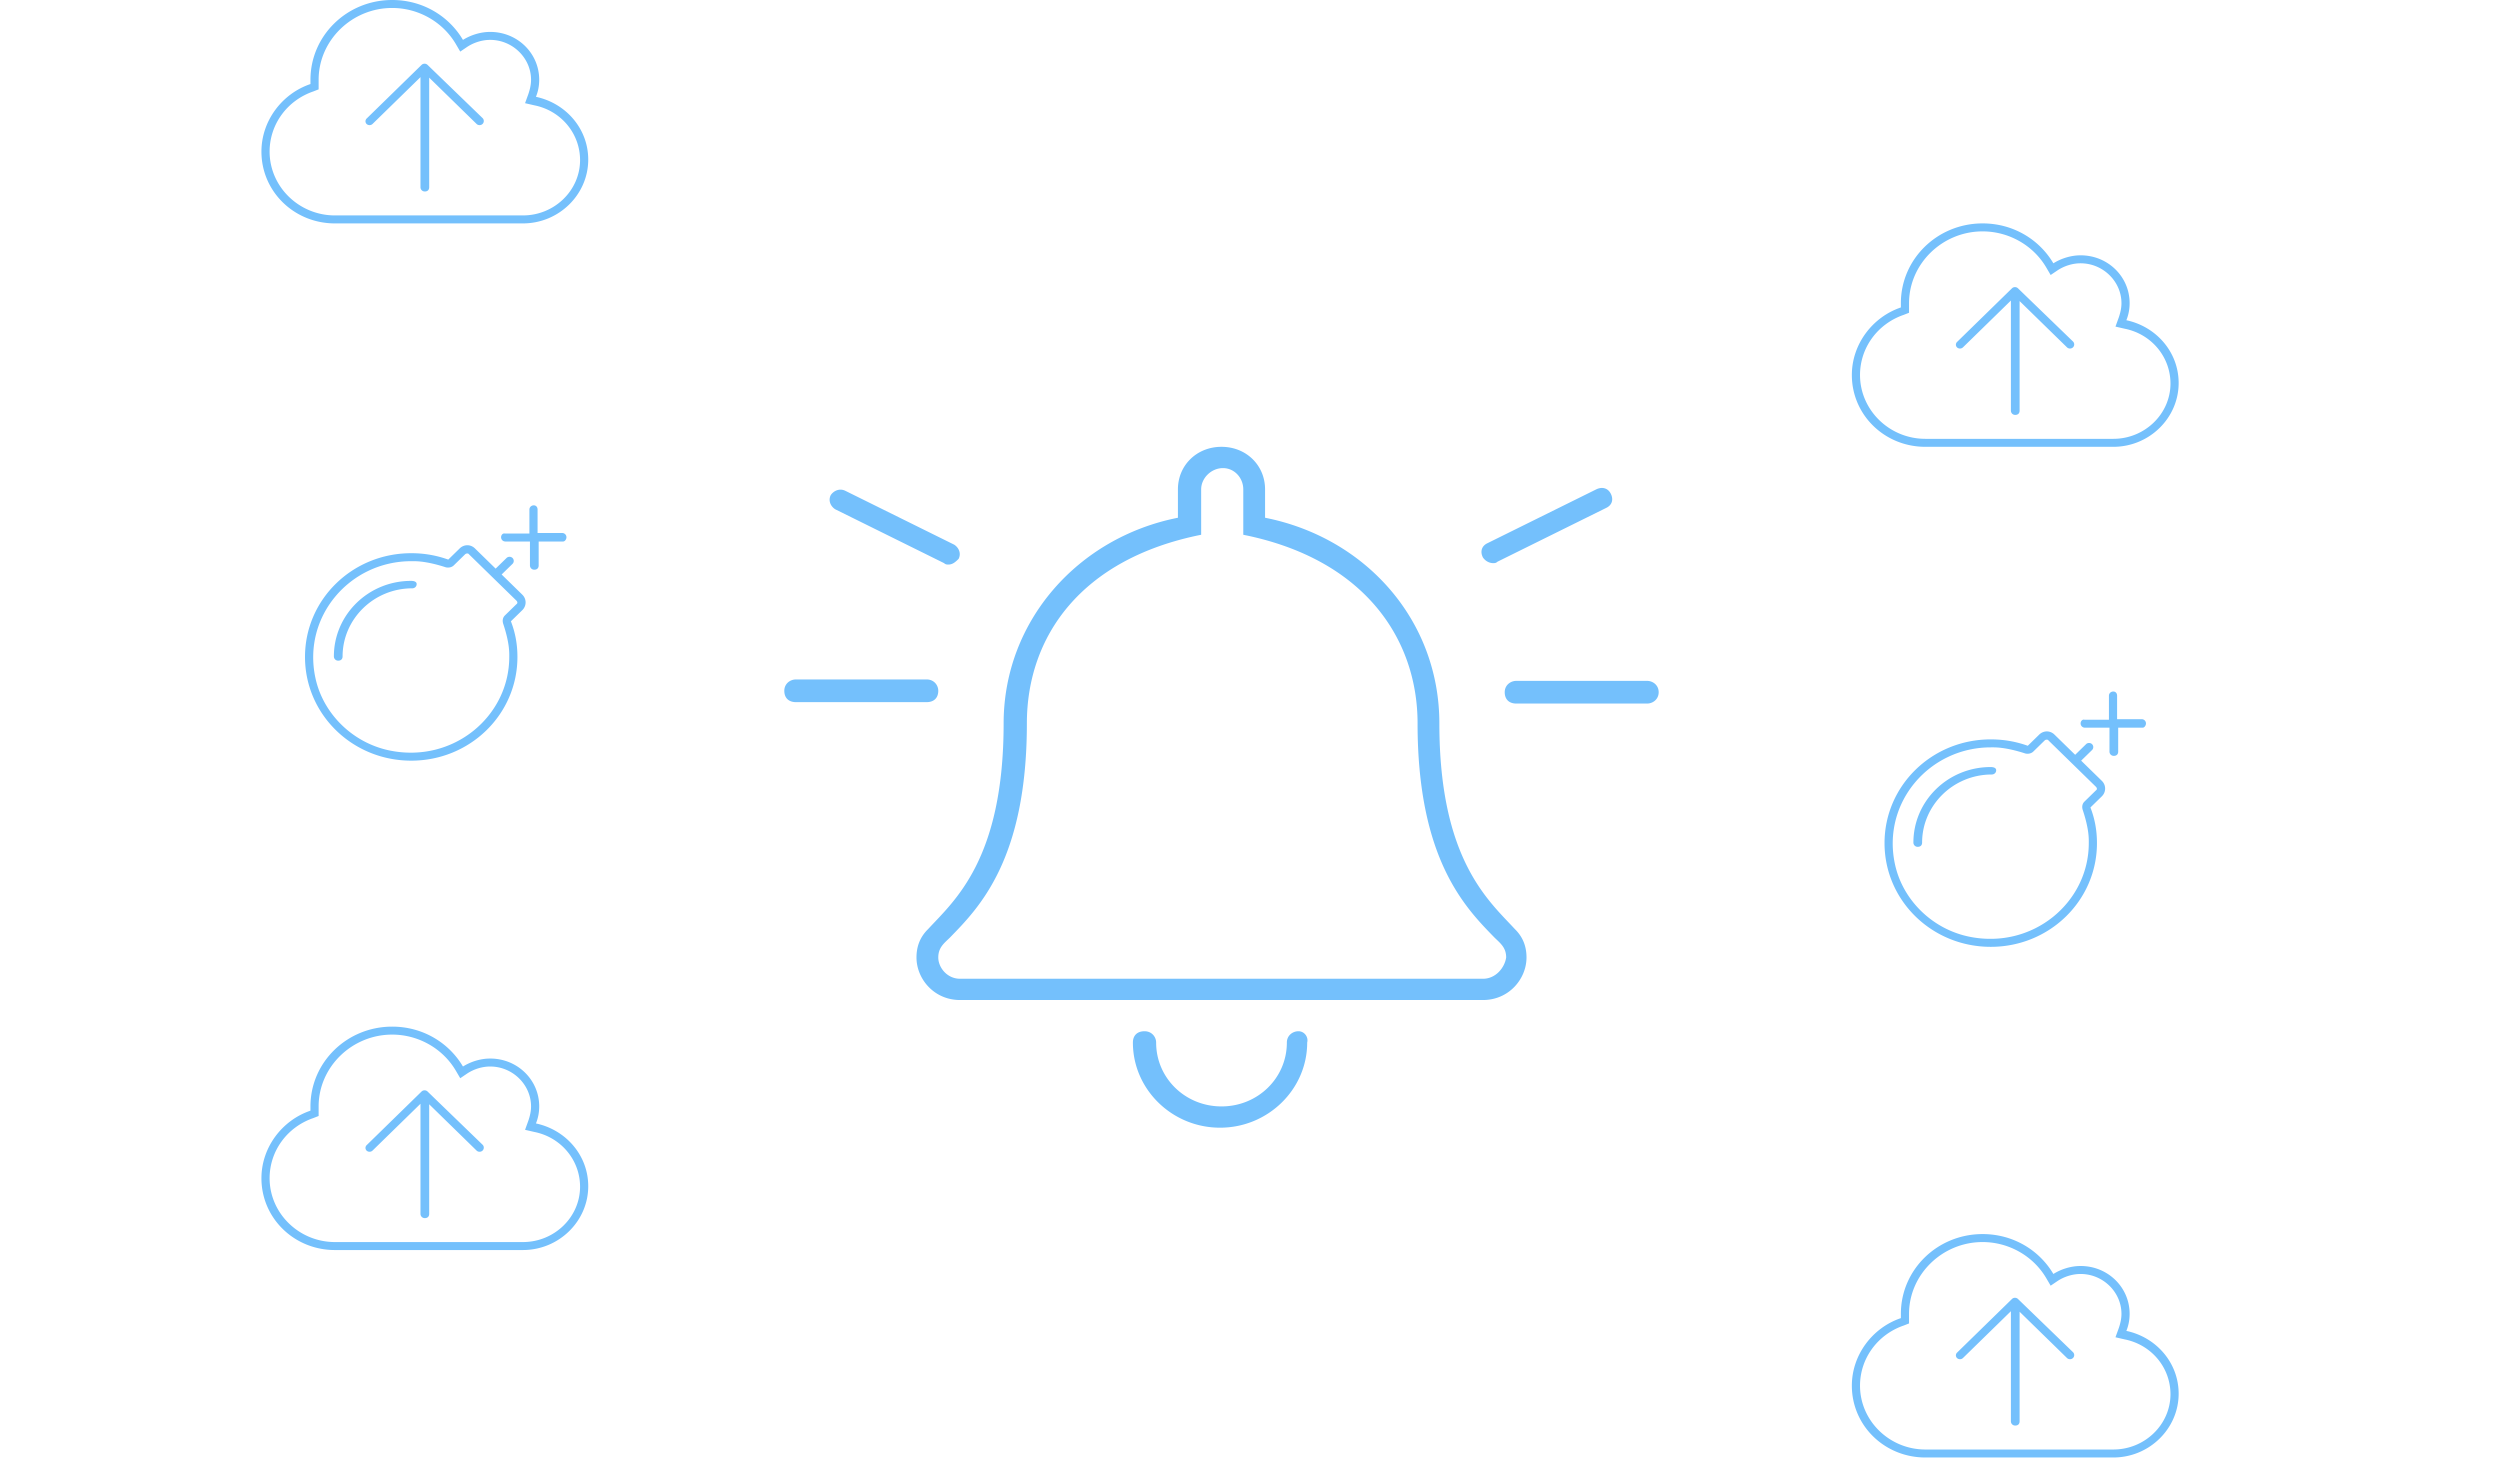 <svg fill="none" height="268" width="459" xmlns="http://www.w3.org/2000/svg"><g fill="#74c0fc"><path d="M92.1 105.475l2-1.953c.3-.293.3-.781 0-1.074s-.8-.293-1.1 0l-2 1.953-3.8-3.711c-.4-.391-.9-.586-1.4-.586s-1 .195-1.4.586l-2.1 2.051a19.9 19.9 0 0 0-6.8-1.172c-10.8 0-19.5 8.497-19.5 19.044 0 10.548 8.7 19.044 19.5 19.044S95 131.161 95 120.613c0-2.344-.4-4.492-1.2-6.543l2.1-2.051c.8-.782.8-2.051 0-2.832zm2.7 5.469l-2.1 2.051c-.4.391-.5.977-.3 1.563 1.2 3.614 1.1 5.371 1.1 6.055 0 10.938-10.3 19.533-21.9 17.189-6.8-1.368-12.3-6.739-13.7-13.38-2.4-11.329 6.4-21.388 17.6-21.388.7 0 2.5-.098 6.2 1.074.5.195 1.2.098 1.6-.293l2.1-2.051c.2-.195.6-.195.7 0l8.7 8.497c.2.195.3.488 0 .683zm-19.3-4.297c-7.9 0-14.2 6.251-14.2 13.868 0 .391.3.782.8.782s.8-.293.8-.782c0-6.836 5.7-12.5 12.8-12.5.4 0 .8-.293.8-.782 0-.488-.6-.586-1-.586zm27.7-8.79h-4.5v-4.296c0-.489-.3-.782-.7-.782s-.8.293-.8.782v4.394h-4.5c-.4-.097-.7.293-.7.684 0 .39.3.781.8.781h4.5v4.395c0 .391.3.781.8.781s.8-.293.8-.781V99.42h4.5c.3 0 .6-.39.6-.781a.78.78 0 0 0-.8-.781zM382.1 139.657l2-1.953c.3-.293.3-.781 0-1.074s-.8-.293-1.1 0l-2 1.953-3.8-3.711c-.4-.391-.9-.586-1.4-.586s-1 .195-1.4.586l-2.1 2.051c-2.2-.782-4.4-1.172-6.8-1.172-10.8 0-19.5 8.496-19.5 19.044 0 10.547 8.7 19.044 19.5 19.044s19.5-8.497 19.5-19.044c0-2.344-.4-4.493-1.2-6.543l2.1-2.051c.8-.782.8-2.051 0-2.833zm2.7 5.469l-2.1 2.051c-.4.391-.5.977-.3 1.563 1.2 3.613 1.1 5.371 1.1 6.055 0 10.938-10.3 19.532-21.9 17.189-6.8-1.368-12.3-6.739-13.7-13.38-2.4-11.329 6.4-21.388 17.6-21.388.7 0 2.5-.098 6.2 1.074.5.195 1.2.098 1.6-.293l2.1-2.051c.2-.195.6-.195.7 0l8.7 8.497c.2.195.3.488 0 .683zm-19.3-4.297c-7.9 0-14.2 6.251-14.2 13.868 0 .391.3.782.8.782s.8-.293.8-.782c0-6.836 5.7-12.5 12.8-12.5.4 0 .8-.293.8-.782 0-.488-.6-.586-1-.586zm27.7-8.789h-4.5v-4.298c0-.488-.3-.781-.7-.781s-.8.293-.8.781v4.395h-4.5c-.4-.097-.7.293-.7.684s.3.781.8.781h4.5v4.395c0 .391.3.781.8.781s.8-.293.8-.781v-4.395h4.5c.3 0 .6-.39.6-.781s-.3-.781-.8-.781zM264.267 132.821c0-19.012-13.6-34.117-32-37.763v-5.209c0-4.427-3.467-7.813-8-7.813-4.534 0-8 3.386-8 7.813v5.209c-18.4 3.646-32 19.012-32 37.763 0 25.002-9.067 32.554-13.867 37.763-1.6 1.562-2.133 3.385-2.133 5.208 0 3.907 3.2 7.813 8 7.813h96c4.8 0 8-3.906 8-7.813 0-1.823-.534-3.646-2.134-5.208-4.8-5.209-13.866-12.761-13.866-37.763zm8 46.878h-96c-2.4 0-4-2.084-4-3.907s1.066-2.604 2.133-3.646c5.333-5.469 14.133-14.323 14.133-39.325 0-15.887 9.867-30.21 32-34.638V89.85c0-2.083 1.867-3.906 4-3.906 2.134 0 3.734 1.823 3.734 3.906v8.334c22.133 4.428 32 19.012 32 34.638 0 25.002 8.8 33.856 14.133 39.325 1.067 1.042 2.133 1.823 2.133 3.646-.266 1.823-1.866 3.907-4.266 3.907zm-33.867 9.636c-1.067 0-2.133.781-2.133 2.083 0 6.511-5.334 11.72-12 11.72-6.667 0-12-5.209-12-11.72 0-1.041-.8-2.083-2.134-2.083-1.333 0-2.133.781-2.133 2.083 0 8.595 7.2 15.626 16 15.626s16-7.031 16-15.626c.267-1.041-.533-2.083-1.6-2.083zm-66.133-62.504c0-1.042-.8-2.084-2.134-2.084h-24c-1.066 0-2.133.782-2.133 2.084s.8 2.083 2.133 2.083h24c1.334 0 2.134-.781 2.134-2.083zm130.133-1.823h-24c-1.067 0-2.133.781-2.133 2.083 0 1.303.8 2.084 2.133 2.084h24c1.067 0 2.133-.781 2.133-2.084 0-1.302-1.066-2.083-2.133-2.083zm-129.067-21.616c.267.26.534.26.8.26.8 0 1.334-.521 1.867-1.041.533-1.042 0-2.084-.8-2.605l-20-9.896c-1.067-.521-2.133 0-2.667.781-.533 1.042 0 2.084.8 2.604zm100.8 0c.267 0 .534 0 .8-.261l20-9.896c1.067-.52 1.334-1.563.8-2.604-.533-1.042-1.6-1.302-2.666-.782l-20 9.897c-1.067.521-1.334 1.562-.8 2.604.533.781 1.333 1.042 1.866 1.042zM370.5 52.933a.798.798 0 0 0-1.1 0l-10.1 9.864c-.1.098-.2.293-.2.488 0 .196.1.39.2.489.3.292.8.292 1.1 0l8.8-8.595v20.216c0 .391.3.782.8.782s.8-.293.8-.782V55.277l8.7 8.496c.3.293.8.293 1.1 0s.3-.78 0-1.074zm19.9 5.86c.4-.977.6-2.051.6-3.126 0-4.883-4-8.79-9-8.79-1.8 0-3.6.587-5 1.466-2.6-4.395-7.4-7.325-13-7.325-8.3 0-15 6.543-15 14.65v.78c-5.2 1.759-9 6.74-9 12.404 0 7.325 6 13.184 13.5 13.184H388c6.6 0 12-5.273 12-11.72 0-5.664-4.1-10.351-9.6-11.523zM388 80.57h-34.5c-6.6 0-12-5.273-12-11.72 0-4.98 3.2-9.375 8-11.035l1-.39V56.35v-.683c0-7.228 6.1-13.185 13.5-13.185 4.8 0 9.3 2.54 11.7 6.641l.8 1.367 1.3-.879c1.2-.78 2.7-1.27 4.2-1.27 4.1 0 7.5 3.321 7.5 7.326 0 .878-.2 1.757-.5 2.636l-.6 1.66 1.7.391c4.9.977 8.4 5.176 8.4 10.06 0 5.566-4.7 10.156-10.5 10.156zM370.5 238.492a.798.798 0 0 0-1.1 0l-10.1 9.864c-.1.097-.2.293-.2.488s.1.391.2.488c.3.293.8.293 1.1 0l8.8-8.594v20.216c0 .391.3.781.8.781s.8-.293.8-.781v-20.118l8.7 8.496c.3.293.8.293 1.1 0s.3-.781 0-1.074zm19.9 5.86c.4-.977.6-2.051.6-3.126 0-4.883-4-8.789-9-8.789-1.8 0-3.6.586-5 1.465-2.6-4.395-7.4-7.325-13-7.325-8.3 0-15 6.543-15 14.649v.782c-5.2 1.758-9 6.738-9 12.403 0 7.324 6 13.184 13.5 13.184H388c6.6 0 12-5.274 12-11.719 0-5.665-4.1-10.353-9.6-11.524zM388 266.13h-34.5c-6.6 0-12-5.274-12-11.719 0-4.981 3.2-9.376 8-11.036l1-.391v-1.074-.684c0-7.227 6.1-13.184 13.5-13.184 4.8 0 9.3 2.539 11.7 6.641l.8 1.367 1.3-.879c1.2-.781 2.7-1.269 4.2-1.269 4.1 0 7.5 3.32 7.5 7.324 0 .879-.2 1.758-.5 2.637l-.6 1.66 1.7.391c4.9.977 8.4 5.176 8.4 10.059 0 5.567-4.7 10.157-10.5 10.157zM78.5 200.403a.798.798 0 0 0-1.1 0l-10.1 9.864c-.1.098-.2.293-.2.489 0 .195.1.39.2.488.3.293.8.293 1.1 0l8.8-8.594v20.216c0 .39.3.781.8.781s.8-.293.8-.781v-20.119l8.7 8.497c.3.293.8.293 1.1 0s.3-.781 0-1.074zm19.9 5.86c.4-.976.6-2.051.6-3.125 0-4.883-4-8.79-9-8.79-1.8 0-3.6.586-5 1.465-2.6-4.395-7.4-7.324-13-7.324-8.3 0-15 6.543-15 14.649v.781c-5.2 1.758-9 6.739-9 12.403 0 7.325 6 13.185 13.5 13.185H96c6.6 0 12-5.274 12-11.72 0-5.664-4.1-10.352-9.6-11.524zM96 228.042H61.5c-6.6 0-12-5.274-12-11.72 0-4.98 3.2-9.375 8-11.035l1-.391v-1.074-.684c0-7.227 6.1-13.185 13.5-13.185 4.8 0 9.3 2.54 11.7 6.642l.8 1.367 1.3-.879c1.2-.781 2.7-1.27 4.2-1.27 4.1 0 7.5 3.321 7.5 7.325 0 .879-.2 1.758-.5 2.637l-.6 1.66 1.7.391c4.9.976 8.4 5.176 8.4 10.059 0 5.567-4.7 10.157-10.5 10.157zM78.5 11.915a.798.798 0 0 0-1.1 0l-10.1 9.864c-.1.097-.2.293-.2.488s.1.39.2.488c.3.293.8.293 1.1 0l8.8-8.594v20.216c0 .39.3.781.8.781s.8-.293.8-.78v-20.12l8.7 8.497c.3.293.8.293 1.1 0s.3-.781 0-1.074zm19.9 5.86c.4-.977.6-2.051.6-3.126 0-4.883-4-8.79-9-8.79-1.8 0-3.6.587-5 1.466C82.4 2.93 77.6 0 72 0c-8.3 0-15 6.543-15 14.65v.78c-5.2 1.759-9 6.74-9 12.404 0 7.324 6 13.184 13.5 13.184H96c6.6 0 12-5.274 12-11.72 0-5.664-4.1-10.351-9.6-11.523zM96 39.552H61.5c-6.6 0-12-5.273-12-11.72 0-4.98 3.2-9.375 8-11.035l1-.39v-1.075-.684c0-7.227 6.1-13.184 13.5-13.184 4.8 0 9.3 2.54 11.7 6.641l.8 1.367 1.3-.879c1.2-.781 2.7-1.27 4.2-1.27 4.1 0 7.5 3.321 7.5 7.325 0 .88-.2 1.758-.5 2.637l-.6 1.66 1.7.391c4.9.977 8.4 5.176 8.4 10.06 0 5.566-4.7 10.156-10.5 10.156z"/></g></svg>
